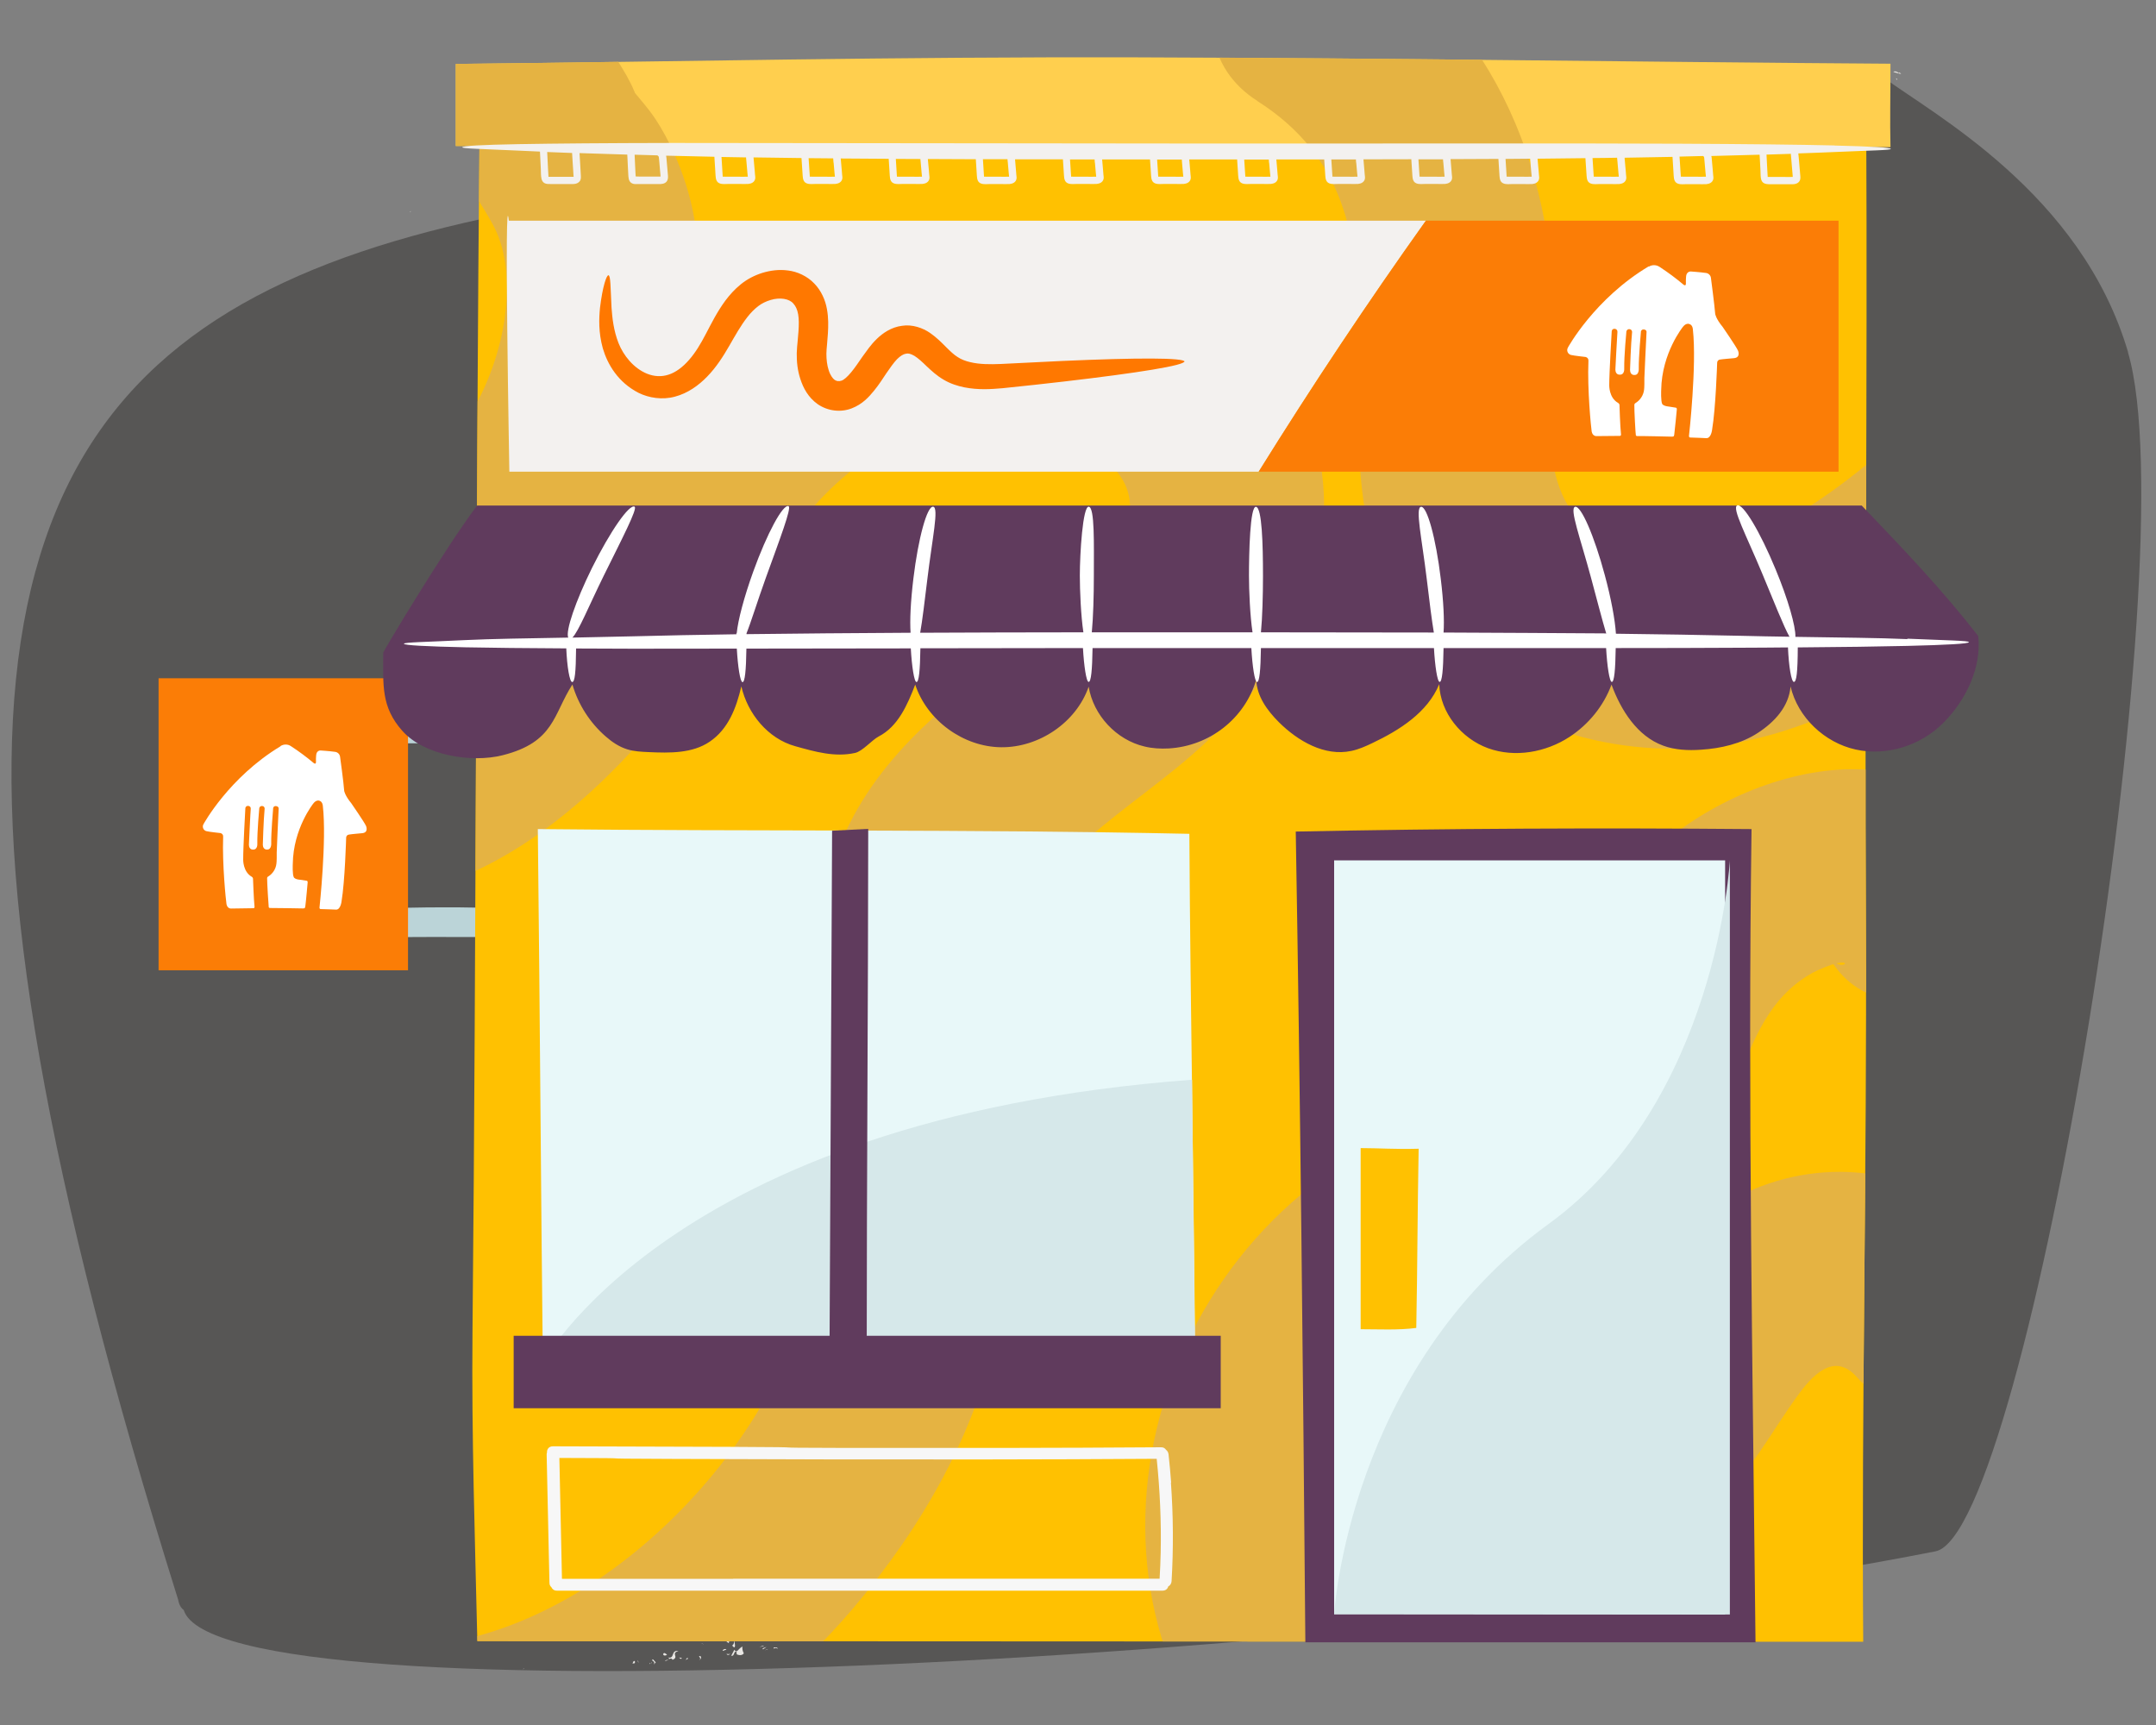 <?xml version="1.0" encoding="UTF-8"?>
<svg xmlns="http://www.w3.org/2000/svg" xmlns:xlink="http://www.w3.org/1999/xlink" viewBox="0 0 200 160">
  <rect x="0" y="0" width="200" height="160" fill="#808080" stroke="none"/>
  <defs>
    <style>
      .cls-1 {
        fill: none;
      }

      .cls-2 {
        clip-path: url(#clippath);
      }

      .cls-3 {
        fill: #f3f1ef;
      }

      .cls-4 {
        fill: #f7f7f7;
      }

      .cls-5 {
        fill: #fb7d06;
      }

      .cls-6 {
        fill: #e9e7e4;
      }

      .cls-7 {
        fill: #e8f8f9;
      }

      .cls-8 {
        fill: #fff;
      }

      .cls-9 {
        fill: #ffcf4e;
      }

      .cls-10 {
        fill: #ffc101;
      }

      .cls-11 {
        fill: #e5b342;
      }

      .cls-12 {
        fill: #ff7800;
      }

      .cls-13 {
        fill: #bbd4d8;
      }

      .cls-14 {
        fill: #d6e8ea;
      }

      .cls-15 {
        fill: #575655;
      }

      .cls-16 {
        fill: #603b5d;
      }
    </style>
    <clipPath id="clippath">
      <path class="cls-1" d="m175.37,5.91c-23.6-.16-46.21-.53-69.81-.59-22.98-.06-42.24.38-63.28.61v7.61c.73,0,1.47,0,2.2,0-.34,36.42-.28,73.68-.64,110.06-.09,9.58.23,19.11.45,28.62l128.55.06c-.17-21.99.36-44.32.25-66.53-.12-24.03.13-48.07.04-72.1.74,0,1.48,0,2.23,0-.05-2.62,0-4.59,0-7.74Z"/>
    </clipPath>
  </defs>
  <g id="BG_Dark">
    <g>
      <path class="cls-15" d="m55.56,18c-.16.06-.37.01-.51.05.17.12.48.27.51-.05Z"/>
      <path class="cls-15" d="m197.41,32.67c-4.35-14.79-18.2-22.13-22.78-25.55C38.94,25.98-32.47-7.93,16.53,148.39c0,0,.08.65.51.94,3.25,10.51,109.18,5.07,162.51-5.44,8.51-1.68,23.48-92.06,17.85-111.21Z"/>
      <path class="cls-15" d="m55.98,18.19c-.11-.07-.2-.13-.21-.2-.24.12.06.28.21.2Z"/>
      <path class="cls-15" d="m55.84,17.86s-.05.03-.07.04c.02.03.03-.02.07-.04Z"/>
    </g>
  </g>
  <g id="Illustrations">
    <g>
      <path class="cls-6" d="m139.54,145.83s-.02.06-.02.1c0,0,0,0,.01,0l.05-.1h-.05Z"/>
      <path class="cls-6" d="m167.52,143.97c-.13.06-.23-.06-.36-.08-.25.36.6-.07.22.27.13-.02.22-.07.31-.13l-.22-.27c-.24.15.18.08.06.22Z"/>
      <path class="cls-6" d="m141.3,146.27l-.06-.02c.05.13.02.18.25.23.17-.23-.16-.51.14-.78-.06.03-.16.03-.25.01.16.17.04.38-.08.56Z"/>
      <path class="cls-6" d="m141.38,145.71s0,0-.01-.01c-.02-.03-.04-.05-.06-.07-.05,0-.1,0-.14-.02.04.05.12.09.2.1Z"/>
      <path class="cls-6" d="m162.99,144.45c-.06,0-.11,0-.16,0,.08.05.13.04.16,0Z"/>
      <path class="cls-6" d="m118.09,149.09c-.06.04-.13.07-.17.11.1-.02.15-.06.17-.11Z"/>
      <path class="cls-6" d="m138.05,146.33c-.05-.02-.11-.03-.17-.03-.03,0-.06.02-.1.02h.27Z"/>
      <path class="cls-6" d="m167.7,144.05s0-.02,0-.03c0,0,0,0-.02.01l.02.02Z"/>
      <path class="cls-6" d="m140.1,145.7l-.81.07.25.06c.09-.18.48.09.57-.13Z"/>
      <path class="cls-6" d="m102.11,149.89c-.06.12.42.27.14.15.06-.15-.3-.3-.14-.15Z"/>
      <path class="cls-6" d="m130.38,148.13c-.25.03-.1.14-.28.22.23.05.36-.02.28-.22Z"/>
      <polygon class="cls-6" points="130.66 148.06 130.71 148.16 130.87 148.31 130.66 148.06"/>
      <path class="cls-6" d="m132.25,148.21s-.04.07-.08.1c.09-.04.16-.07.08-.1Z"/>
      <path class="cls-6" d="m132.01,148.27v.11s.06-.04.11-.06c-.04.01-.09,0-.11-.06Z"/>
      <path class="cls-6" d="m132.49,148.41l.23-.21-.33-.28c-.29.19.37.12.1.49Z"/>
      <path class="cls-6" d="m134.6,147.89c.78-.28-.25-.6.65-.84-.89-.1-.37.76-1.16.64.4.19-.23.21-.35.31.29.07.65-.46.85-.11Z"/>
      <path class="cls-6" d="m133.54,147.39c-.03.19.33.17.43.03-.11,0-.31-.25-.43-.03Z"/>
      <polygon class="cls-6" points="135.61 147.67 135.3 147.67 135.56 147.79 135.61 147.67"/>
      <path class="cls-6" d="m136.23,147.65l-.22.24c.07-.09.43-.11.22-.24Z"/>
      <path class="cls-6" d="m137.48,147.47h.11c-.02.09.25.24-.03.31.23.05.38-.47-.08-.31Z"/>
      <path class="cls-6" d="m140.18,146.87l.41-.15-.12-.04c-.16,0-.33.09-.29.19Z"/>
      <path class="cls-6" d="m140.27,145.47c-.18-.29-.39.07-.69,0,.33.02.29.07.69,0Z"/>
      <path class="cls-6" d="m141,147.06c-.1.14-.29.08-.39.07.07.17.36.09.39-.07Z"/>
      <path class="cls-6" d="m141.76,147.12c.31.1.62.05.77-.13-.09-.12-.24-.46-.13-.63-.46.16-.64.75-.92.34l-.34.57c.39.04.25-.4.52-.4.15.11-.01.17.1.24Z"/>
      <path class="cls-6" d="m141.11,145.84c-.11-.38-.38.1-.52.14l.27.15c-.07-.17.12-.22.25-.29Z"/>
      <polygon class="cls-6" points="144.61 146.2 144.26 146.36 144.79 146.2 144.61 146.2"/>
      <polygon class="cls-6" points="144.65 146.55 145.04 146.3 144.62 146.44 144.65 146.55"/>
      <polygon class="cls-6" points="145.2 146.51 145.13 146.5 144.83 146.63 145.2 146.51"/>
      <path class="cls-6" d="m146.21,146.3c-.13.06-.43-.09-.37.12.11-.09.4-.09.49.03l-.12-.15Z"/>
      <path class="cls-6" d="m66.52,152.07s-.02.06-.02.1c0,0,0,0,0,0l.05-.1h-.04Z"/>
      <path class="cls-6" d="m89.88,151.67c-.11.05-.19-.07-.3-.1-.21.34.5-.03.17.28.11-.01.19-.06.26-.11l-.18-.29c-.2.13.15.09.04.22Z"/>
      <path class="cls-6" d="m67.98,152.58l-.05-.02c.04.13.02.18.21.24.14-.22-.13-.52.13-.77-.05.03-.13.02-.21,0,.13.18.03.38-.07.56Z"/>
      <path class="cls-6" d="m68.06,152.02s0,0,0-.02c-.01-.03-.03-.05-.05-.07-.04,0-.08,0-.11-.02.03.05.1.09.17.11Z"/>
      <path class="cls-6" d="m86.09,151.85s-.09-.01-.13-.02c.07.05.1.05.13.02Z"/>
      <path class="cls-6" d="m48.64,154.72c-.05.03-.1.07-.15.11.08-.02.12-.06.15-.11Z"/>
      <path class="cls-6" d="m65.28,152.5s-.09-.03-.14-.04c-.03,0-.05.02-.08.02h.22Z"/>
      <path class="cls-6" d="m90.02,151.76s0-.02,0-.03c0,0,0,0-.01,0v.02Z"/>
      <path class="cls-6" d="m66.99,151.96l-.68.04.2.07c.08-.18.4.11.47-.1Z"/>
      <path class="cls-6" d="m58.65,154.27c.19.06.3,0,.23-.21-.21.02-.08.13-.23.21Z"/>
      <polygon class="cls-6" points="59.12 153.99 59.15 154.09 59.29 154.24 59.12 153.99"/>
      <path class="cls-6" d="m60.44,154.19s-.04.07-.07.1c.07-.03.13-.07.07-.1Z"/>
      <path class="cls-6" d="m60.33,154.3s-.07,0-.09-.06v.11s.05-.04.09-.05Z"/>
      <path class="cls-6" d="m60.64,154.39l.19-.2-.27-.29c-.24.18.31.14.08.49Z"/>
      <path class="cls-6" d="m62.39,153.95c.65-.25-.21-.61.55-.81-.74-.13-.31.75-.97.6.33.2-.19.2-.29.3.24.08.54-.44.71-.08Z"/>
      <path class="cls-6" d="m61.52,153.41c-.02.19.28.18.36.05-.09-.01-.26-.26-.36-.05Z"/>
      <polygon class="cls-6" points="63.24 153.76 62.98 153.75 63.19 153.88 63.24 153.76"/>
      <path class="cls-6" d="m63.76,153.76l-.18.23c.06-.09.36-.1.18-.23Z"/>
      <path class="cls-6" d="m64.79,153.63h.09c-.02.09.21.25-.03.31.19.06.32-.46-.07-.31Z"/>
      <path class="cls-6" d="m67.05,153.13l.34-.13-.1-.05c-.13,0-.28.08-.24.18Z"/>
      <path class="cls-6" d="m67.13,151.74c-.14-.29-.33.05-.57-.03.27.04.24.08.57.03Z"/>
      <path class="cls-6" d="m67.73,153.35c-.08.13-.24.06-.33.05.06.17.3.1.33-.05Z"/>
      <path class="cls-6" d="m68.28,153.2c.13.11-.01.17.08.25.26.12.52.08.64-.1-.08-.12-.19-.47-.11-.63-.39.14-.54.72-.77.3l-.29.56c.32.06.21-.39.43-.38Z"/>
      <path class="cls-6" d="m67.83,152.14c-.09-.38-.32.09-.44.12l.23.16c-.06-.17.1-.21.21-.28Z"/>
      <polygon class="cls-6" points="70.75 152.64 70.45 152.78 70.9 152.65 70.75 152.64"/>
      <polygon class="cls-6" points="70.77 152.99 71.1 152.76 70.75 152.88 70.77 152.99"/>
      <polygon class="cls-6" points="71.23 152.97 71.18 152.96 70.92 153.08 71.23 152.97"/>
      <path class="cls-6" d="m72.08,152.81c-.11.05-.35-.11-.31.11.09-.08.33-.08.41.05l-.1-.16Z"/>
      <path class="cls-6" d="m38.02,19.69s.1-.08.13-.12c-.08.03-.12.07-.13.12Z"/>
      <path class="cls-6" d="m57.27,17.04c-.31.05-.67.23-.8.39l.12.1c.23-.22.57-.16.68-.48Z"/>
      <path class="cls-6" d="m51.13,18.29c.04-.12-.37-.26-.13-.15-.04.15.27.29.13.15Z"/>
      <path class="cls-6" d="m104.7,15.95s.04-.05.05-.1c0,0,0,0-.01,0l-.08.09.05.02Z"/>
      <path class="cls-6" d="m160.48,8.5s0,0,.01,0c-.02-.04-.03-.03-.01,0Z"/>
      <path class="cls-6" d="m71.44,14.17c.16-.06.27.05.43.07.3-.36-.71.09-.25-.26-.15.02-.27.08-.37.14l.26.27c.28-.16-.21-.07-.06-.22Z"/>
      <path class="cls-6" d="m102.87,15.02l.06.04c-.02-.14.03-.18-.21-.3-.26.16.02.54-.41.69.08,0,.19.03.29.08-.12-.22.08-.38.27-.5Z"/>
      <path class="cls-6" d="m102.6,15.53s0,.01,0,.02c.01.03.02.06.04.08.05.01.11.03.15.06-.03-.06-.11-.12-.2-.17Z"/>
      <path class="cls-6" d="m76.8,13.57c.07,0,.13,0,.18,0-.1-.05-.15-.04-.18,0Z"/>
      <path class="cls-6" d="m129.93,12.03c.07-.04.15-.08.2-.12-.12.03-.17.08-.2.12Z"/>
      <path class="cls-6" d="m106.48,15.75c.06.03.12.04.18.05.04,0,.07,0,.12-.01l-.3-.04Z"/>
      <path class="cls-6" d="m71.22,14.1s0,.02,0,.03c0,0,.01,0,.02-.01l-.02-.02Z"/>
      <path class="cls-6" d="m104.03,15.93c.31.05.62.1.94.13l-.27-.11c-.15.15-.51-.21-.67-.02Z"/>
      <path class="cls-6" d="m160.56,7.67c-.11.3-.51-.05-.58.23.12-.1.59.06.58-.23Z"/>
      <path class="cls-6" d="m156.67,8.6c.34-.24.82-.21.99-.54-.44.08-.97.28-1.16.46l.17.09Z"/>
      <path class="cls-6" d="m148.81,9.8c.06-.13-.51-.23-.18-.14-.06.15.38.27.18.14Z"/>
      <path class="cls-6" d="m115.74,13.68c-.28-.04-.43.04-.32.24.3-.05.12-.15.32-.24Z"/>
      <polygon class="cls-6" points="115.03 13.92 114.84 13.78 115.08 14.01 115.03 13.92"/>
      <path class="cls-6" d="m113.31,13.87c-.1.04-.18.08-.1.1,0-.03.05-.08.1-.1Z"/>
      <path class="cls-6" d="m113.36,13.85s.1,0,.13.05v-.11s-.08.04-.13.06Z"/>
      <path class="cls-6" d="m112.93,13.79l-.27.22.39.27c.34-.2-.43-.1-.12-.49Z"/>
      <path class="cls-6" d="m111.49,14.25c-.33-.06-.75.48-.97.13-.9.28.27.6-.77.84,1.02.11.44-.76,1.34-.64-.45-.18.27-.21.4-.32Z"/>
      <path class="cls-6" d="m111.72,14.85c.03-.19-.39-.16-.5-.02.12,0,.36.24.5.02Z"/>
      <polygon class="cls-6" points="109.43 14.47 109.37 14.6 109.72 14.59 109.43 14.47"/>
      <path class="cls-6" d="m108.66,14.59l.25-.23c-.08.09-.48.09-.25.23Z"/>
      <path class="cls-6" d="m107.27,14.67l-.12-.02c.03-.08-.25-.26.07-.3-.24-.08-.47.42.05.32Z"/>
      <path class="cls-6" d="m103.9,14.89c.17.04.38,0,.36-.1l-.48.03.12.07Z"/>
      <path class="cls-6" d="m103.78,16.1c.12.33.47.04.78.19-.37-.11-.32-.14-.78-.19Z"/>
      <path class="cls-6" d="m103.44,14.37c.15-.1.33.01.44.05-.03-.18-.35-.19-.44-.05Z"/>
      <path class="cls-6" d="m102.81,14.55l.54-.44c-.4-.17-.39.3-.68.21-.13-.15.07-.16-.03-.27-.3-.2-.65-.26-.88-.14.06.15.1.52-.07.64.56.02.95-.48,1.12,0Z"/>
      <path class="cls-6" d="m103.56,15.52l-.26-.23c.03.18-.2.17-.36.2,0,.4.45.02.62.03Z"/>
      <polygon class="cls-6" points="98.97 13.78 99.17 13.86 99.63 13.85 98.97 13.78"/>
      <polygon class="cls-6" points="99.25 13.63 99.26 13.52 98.73 13.6 99.25 13.63"/>
      <polygon class="cls-6" points="98.69 13.38 99.09 13.37 98.61 13.34 98.69 13.38"/>
      <path class="cls-6" d="m97.36,13.15c.18,0,.47.25.48.02-.16.04-.5-.06-.57-.21l.09.18Z"/>
      <path class="cls-6" d="m57.34,17.6c.04-.11-.04-.19-.13-.26-.35.16.2.23.13.26Z"/>
      <path class="cls-6" d="m171.4,6.31s.02.02.04.03c-.02-.04-.03-.06-.04-.03Z"/>
      <path class="cls-6" d="m175.87,7.25c.03.07.07.13.11.18,0-.04,0-.08,0-.12l-.11-.05Z"/>
      <path class="cls-6" d="m169,7.13s.08.08.15.07c-.06-.03-.11-.05-.15-.07Z"/>
      <path class="cls-6" d="m174.63,6.02c.06.05.11.1.17.12-.05-.05-.11-.09-.17-.12Z"/>
      <path class="cls-6" d="m171.39,6.4c-.02-.09-.11-.04,0,0h0Z"/>
      <path class="cls-6" d="m170.26,6.87s.07,0,.11,0c-.04-.01-.07-.03-.11,0Z"/>
      <path class="cls-6" d="m166.08,7.22l.02.02c0-.05-.01-.04-.02-.02Z"/>
      <path class="cls-6" d="m170.47,6.87s-.07,0-.1,0c.03.01.07.02.1,0Z"/>
      <path class="cls-6" d="m161.15,8.07c-.15.11-.05-.09-.19-.08l-.12.17c.14.11.3.08.3-.1Z"/>
      <path class="cls-6" d="m162.6,7.63c-.06-.13-.11-.13-.18-.1.03-.13-.48-.24-.53-.02l.47.05s-.1.04-.15.03c.14-.02.36.25.39.05Z"/>
      <path class="cls-6" d="m162.89,7.63l-.04.24c.2.15-.11-.31.14-.32-.14-.06-.25-.24-.41-.21.04.14.12.34.31.28Z"/>
      <path class="cls-6" d="m163.71,7.92v-.33c-.21-.02.01.11-.04.2-.06-.04-.14-.06-.18,0,.21-.07.04.26.22.13Z"/>
      <path class="cls-6" d="m164.51,7.31l-.23-.34c-.27.16,0,.21,0,.51l.23-.17Z"/>
      <path class="cls-6" d="m164.65,7.73l.31-.53c-.19.23-.21.2-.34.47l.03.06Z"/>
      <path class="cls-6" d="m168.11,6.76c.12.09.43-.15.57-.26-.17.09-.62.07-.57.26Z"/>
      <path class="cls-6" d="m175.63,6.67c.23.06.43.14.73.19-.09-.05-.12-.21-.22-.07-.09-.13-.38-.23-.51-.12Z"/>
      <path class="cls-13" d="m47.87,66.44c.07-.04.13-.08.2-.12-3.7-.15-7.4-.17-11.11-.08,0,.9,0,1.82,0,2.71,3.75-.03,7.5.01,11.25-.02-.06-.9-.28-1.6-.34-2.5Z"/>
      <path class="cls-13" d="m47.87,84.41c.07-.04.13-.08.2-.12-3.7-.15-7.4-.17-11.11-.08,0,.9,0,1.82,0,2.71,3.75-.03,7.5.01,11.25-.02-.06-.9-.28-1.6-.34-2.5Z"/>
      <rect class="cls-5" x="14.71" y="62.91" width="23.14" height="27.09"/>
      <path id="House" class="cls-8" d="m26.02,69.2c.3-.19.68-.19.97.01.74.48,1.45,1.01,2.13,1.58,0,0,.18.13.19-.09,0,0-.02-.65.06-.84.05-.15.2-.26.36-.25,0,0,.84.05,1.38.13.24.04.42.24.44.48,0,0,.32,2.31.38,3.14,0,0,.06.42.66,1.15,0,0,1.21,1.75,1.36,2.09,0,0,.28.61-.34.68,0,0-1.14.1-1.24.13-.15.01-.27.15-.26.3,0,0,0,0,0,0,0,0-.11,4-.43,5.92,0,0-.09.76-.51.74,0,0-1.16-.05-1.43-.05,0,0-.12,0-.1-.16,0,0,.67-6.23.31-9.39,0,0-.01-.41-.32-.5,0,0-.28-.12-.56.25,0,0-1.87,2.32-1.91,5.61,0,0-.05,1,.1,1.25,0,0,.09.18.57.22l.61.09s.11,0,.1.15c0,0-.16,1.83-.21,2.15,0,.07-.02.15-.05.22,0,0-.02.06-.21.05,0,0-2.69-.05-2.99-.04,0,0-.13.01-.15-.07s-.16-2.37-.15-2.69c0-.07.03-.13.1-.16.42-.26.7-.69.76-1.18,0,0,.04-.19.03-1.05,0,0,.14-3.51.18-4.07,0,0,.02-.19-.23-.23-.12-.03-.25.04-.28.17,0,0,0,.01,0,.02,0,0-.2,2.31-.18,3.23,0,0,.05.6-.36.61,0,0-.4.06-.42-.44,0,0,.06-2.25.17-3.36,0-.13-.09-.23-.22-.24-.13-.02-.26.07-.28.2,0,0,0,.01,0,.02,0,0-.2,2.15-.18,3.29,0,0,.04.55-.4.53,0,0-.37.04-.38-.45,0,0,.14-3.08.17-3.32.02-.14-.07-.26-.21-.28,0,0-.02,0-.02,0-.13-.02-.25.07-.27.2,0,0,0,.02,0,.02,0,0-.21,3.68-.2,4.77,0,0-.03,1.11.79,1.58,0,0,.12.07.12.18,0,0,.07,1.96.14,2.59,0,0,.03.15-.11.15l-2.07.03s-.34.02-.42-.41c-.06-.4-.4-3.66-.31-6.25.02-.16-.09-.31-.25-.34,0,0-1.06-.11-1.31-.18-.23-.06-.37-.3-.31-.54.01-.04.03-.08.05-.11,0,0,2.35-4.33,7.14-7.22Z"/>
      <path class="cls-10" d="m44.29,152.22l128.55.06c-.17-21.99.36-44.32.25-66.53-.12-24.82.15-49.63.03-74.45-.37,0-.86,0-1.24,0H44.49c-.36,37.13-.3,75.17-.66,112.3-.09,9.58.23,19.11.45,28.62Z"/>
      <path class="cls-9" d="m175.37,5.91c0,3.15-.06,5.12,0,7.74-44.47-.09-88.61-.03-133.09-.11v-7.61c21.04-.22,40.3-.67,63.28-.61,23.61.07,46.21.43,69.81.59Z"/>
      <g class="cls-2">
        <path class="cls-11" d="m131.09,155.45c-13.29-11.6-5.9-29.6,8.92-35.2,9.27-3.5,16-8.03,20.08-17.34,1.52-3.48,2.7-7.8,5.37-10.6.87-.91,1.97-1.77,3.13-2.3,4.31-1.99,2.17,1.05.74-1.85,5.13,10.38,20.66,1.28,15.54-9.08-6.58-13.31-25.51-7.19-33.09,1.57-4.08,4.71-5.64,10.34-8.42,15.77-2.76,5.4-7.99,6.25-13.2,8.52-24.64,10.7-33.04,44.72-11.8,63.26,8.69,7.59,21.47-5.09,12.73-12.73h0Z"/>
        <path class="cls-11" d="m150.91,152.42c-6.08-5.81,4.14-9.95,7.79-12.74s5.5-6.79,8.26-10.51c1.5-2.02,3.38-3.58,5.27-1.46,7.72,8.67,20.41-4.1,12.73-12.73-5.39-6.05-14.04-7.79-21.53-4.97-3.96,1.49-7.28,4.02-9.94,7.28-2.29,2.81-3.58,6.71-6.61,8.73-6.76,4.5-12.41,8.23-14.87,16.53-2.39,8.07.14,16.82,6.17,22.58,8.38,8,21.12-4.71,12.73-12.73h0Z"/>
        <path class="cls-11" d="m22.8,81.48c18.71,7.6,34.51-8.13,43.97-22.26,4.46-6.65,8.89-14.7,16.47-18.24,5.82-2.71,13.66-2.51,18.94,1.42,6.89,5.14-1.35,12.51-5.68,16.03-6.61,5.37-13.77,10.13-17.7,17.99-8.12,16.24,1.37,34.6-6.46,50.77-7.19,14.83-25.19,29.51-42.56,24.66-11.17-3.12-15.94,14.24-4.79,17.36,20.02,5.59,41.24-4.83,54.16-20.05,6.35-7.48,11.43-16.29,13.42-25.98,2.14-10.41-.05-20.53.43-30.98.49-10.4,8.91-15.07,16.22-21.04,7.94-6.48,14.5-15.66,13.51-26.4-2.11-22.91-32.37-28.07-49.28-18.98-10.23,5.5-16.39,15.72-22.7,25.03-5.16,7.63-12.87,17.49-23.18,13.3-4.51-1.83-9.89,1.99-11.07,6.29-1.41,5.15,1.76,9.23,6.29,11.07h0Z"/>
        <path class="cls-11" d="m116.65,9.38c16.17,10.28,4.9,30.06,12.14,45.04,4.67,9.65,15.35,14.83,25.76,15.02,12.08.22,22.56-6.44,31.56-13.8,3.77-3.08,3.19-9.53,0-12.73-3.72-3.72-8.95-3.09-12.73,0-5.88,4.81-13.96,10.15-21.93,8.1-9.33-2.39-7.67-11.51-7.38-19.24.57-15.2-5.21-29.59-18.34-37.94-9.8-6.23-18.84,9.34-9.08,15.54h0Z"/>
        <path class="cls-11" d="m26.44,62.07c20.58,6.43,35.89-13.59,38.12-31.9.53-4.34.41-8.86-.93-13.06-.66-2.07-1.59-4.16-2.77-5.98-.82-1.26-1.87-2.32-2.76-3.52.19.26,1.25,2.1.76.9-.85-2.07-2.45-4.05-3.53-6.02-.69-1.26-1.34-2.55-2-3.82-1.05-2.04,0,.74-.27-.9V2.55l.03-.21c.73-4.8-1.21-9.68-6.29-11.07-4.26-1.17-10.34,1.45-11.07,6.29-1.37,9,5.98,15.98,9.98,23.25,4.58,8.31-3.42,27.37-14.49,23.91-11.08-3.46-15.82,13.91-4.79,17.36h0Z"/>
      </g>
      <path class="cls-3" d="m47.2,20.47c-.45-4.25.05,23.28.05,23.28h69.51c4.93-7.92,10.1-15.69,15.51-23.28H47.2Z"/>
      <path class="cls-5" d="m170.55,20.47h-38.28c-5.41,7.59-10.59,15.36-15.51,23.28h53.79v-23.28Z"/>
      <path class="cls-16" d="m44.29,46.89h128.41c3.77,3.94,7.47,7.8,10.81,12.11.32,2.94-1.16,5.97-3.25,8.06-2.08,2.09-5.24,3.1-8.13,2.46-2.88-.64-5.36-2.98-6.03-5.85-.16,1.86-1.46,3.28-3.02,4.3s-3.44,1.45-5.3,1.57c-1.18.08-2.39.03-3.5-.38-2.4-.88-3.91-3.27-4.79-5.66-.73,1.98-2.12,3.68-3.88,4.84-2.21,1.45-5.09,1.96-7.57,1.06s-4.44-3.3-4.53-5.94c-1.09,2.63-3.67,4.26-6.24,5.48-.61.29-1.24.57-1.91.71-2.46.53-4.94-.89-6.73-2.67-1.08-1.08-2.06-2.42-2.09-3.95-1.07,3.63-4.34,6.17-8.12,6.39-.75.04-1.52,0-2.25-.18-2.61-.61-4.75-2.9-5.18-5.55-1.15,3.32-4.6,5.65-8.11,5.62s-6.88-2.48-7.98-5.81c-.73,1.89-1.59,3.88-3.39,4.81-.63.33-1.5,1.38-2.2,1.53-1.88.41-3.69-.11-5.55-.63-2.52-.7-4.41-3.01-4.99-5.55-.47,2.02-1.22,3.97-2.93,5.13-1.61,1.1-3.72,1.06-5.67.97-.67-.03-1.35-.06-1.99-.26-.74-.23-1.4-.67-1.98-1.18-1.47-1.27-2.56-2.97-3.1-4.83-1.79,2.76-1.64,5.34-6.47,6.56-2.92.74-7.28,0-9.29-2.24-2.01-2.25-1.79-4.26-1.79-7.28,0-.11,5.82-9.85,8.73-13.66Z"/>
      <path class="cls-7" d="m110.89,129.5c-.1-17.31-.46-34.85-.56-52.16-20.6-.44-40.3-.22-60.44-.44.2,17.39.29,34.33.49,51.71,20.13.96,40.36,1.08,60.51.89Z"/>
      <path class="cls-16" d="m121.09,152.33c-.22-25.74-.47-50.59-.89-75.2,14.18-.29,28.1-.35,42.28-.23-.35,25.07.11,50.36.37,75.43-.22,0-41.77,0-41.77,0Z"/>
      <polygon class="cls-7" points="123.76 149.72 123.76 79.8 160.03 79.8 160.03 149.75 123.76 149.72"/>
      <path class="cls-10" d="m131.59,106.55c-2.24.06-3.64-.06-5.37-.06v16.8c1.65,0,3.52.1,5.16-.12.11-5.6.11-11.02.22-16.62Z"/>
      <path id="House-2" data-name="House" class="cls-8" d="m152.94,24.74c.31-.2.71-.19,1.02.02.78.51,1.52,1.06,2.23,1.66,0,0,.19.14.2-.09,0,0-.02-.68.06-.88.06-.16.21-.27.38-.27,0,0,.88.06,1.44.14.25.04.44.25.45.51,0,0,.32,2.42.39,3.29,0,0,.06.44.69,1.2,0,0,1.26,1.83,1.42,2.19,0,0,.29.64-.36.71,0,0-1.19.1-1.3.13-.16.01-.28.15-.27.32,0,0,0,0,0,0,0,0-.13,4.19-.47,6.2,0,0-.09.8-.54.77,0,0-1.22-.06-1.5-.06,0,0-.12,0-.1-.17,0,0,.73-6.52.36-9.84,0,0,0-.43-.34-.52,0,0-.29-.12-.58.26,0,0-1.97,2.42-2.02,5.86,0,0-.05,1.04.1,1.31,0,0,.1.18.6.23l.64.1s.12,0,.11.16c0,0-.18,1.91-.23,2.25,0,.08-.02.15-.05.23,0,0-.02.06-.22.05,0,0-2.82-.07-3.14-.05,0,0-.13.01-.16-.07s-.16-2.48-.14-2.82c0-.07.04-.14.1-.17.44-.27.74-.72.8-1.23,0,0,.04-.2.03-1.1,0,0,.16-3.67.2-4.26,0,0,.03-.2-.23-.24-.13-.03-.26.05-.29.18,0,0,0,.01,0,.02,0,0-.22,2.42-.2,3.39,0,0,.05.63-.38.63,0,0-.42.06-.43-.47,0,0,.07-2.36.19-3.52,0-.13-.1-.25-.23-.26-.14-.02-.27.07-.3.21,0,0,0,.01,0,.02,0,0-.22,2.25-.2,3.44,0,0,.04.58-.42.55,0,0-.39.04-.4-.47,0,0,.16-3.23.19-3.48.02-.14-.08-.28-.22-.3,0,0-.02,0-.03,0-.14-.02-.26.07-.28.21,0,0,0,.02,0,.02,0,0-.23,3.86-.23,4.99,0,0-.04,1.17.82,1.65,0,0,.13.08.13.19,0,0,.06,2.05.14,2.71,0,0,.03.16-.11.16l-2.17.02s-.36.02-.44-.43c-.06-.42-.41-3.84-.3-6.55.02-.17-.09-.32-.26-.36,0,0-1.11-.12-1.37-.19-.24-.07-.39-.32-.32-.57.01-.04.03-.08.05-.12,0,0,2.47-4.53,7.5-7.53Z"/>
      <path class="cls-14" d="m110.57,100.15c-48.69,3.65-60.5,26.69-60.5,26.69l60.82,2.65-.31-29.35Z"/>
      <path class="cls-14" d="m123.76,149.72s1.33-22.72,19.89-36.19c15.66-11.36,16.82-33.73,16.82-33.73v69.95l-36.72-.03Z"/>
      <path class="cls-16" d="m47.65,123.9h65.59v6.72H47.65s0-7.39,0-6.72Z"/>
      <path class="cls-16" d="m80.4,125.91c0-16.34.13-32.68.14-49.03l-3.35.17c-.08,16.12-.16,32.24-.24,48.36,1.06.14,2.4.36,3.46.5Z"/>
      <path class="cls-4" d="m108.64,137.52c-.06-.88-.15-1.75-.24-2.62-.02-.17-.1-.33-.24-.43-.09-.14-.24-.24-.47-.23-9.74.07-19.48.07-29.23.06-9.63-.02-1.05-.06-10.68-.1-5.5-.02-10.99-.04-16.49-.05-.39,0-.57.29-.55.58-.02.05-.03.11-.03.17l.2,9.26.06,2.67c0,.17.08.3.18.39.08.18.24.32.51.32h56.18c.3,0,.48-.18.53-.39.18-.09.29-.27.31-.48.18-3.04.16-6.1-.06-9.14Zm-40.63,8.92h-15.88l-.19-8.88-.05-2.33c9.55.02.89.06,10.44.09,9.63.04,19.26.06,28.89.05,5.36,0,10.72-.03,16.08-.06.3,2.89.43,5.8.37,8.71-.02.8-.05,1.61-.1,2.41h-39.55Z"/>
      <path class="cls-12" d="m109.9,33.55c-.03-.38-4.37-.38-11.36-.07-1.74.09-3.65.18-5.7.28-.99.04-1.98.04-2.84-.17-.43-.1-.83-.25-1.16-.47-.33-.2-.68-.53-1.08-.93-.4-.4-.85-.87-1.5-1.32-.64-.44-1.63-.81-2.59-.65-.98.12-1.79.68-2.34,1.22-.57.55-.94,1.12-1.33,1.65-.37.54-.71,1.04-1.05,1.45-.34.41-.68.71-.9.77-.06,0-.1.03-.16.04-.06-.01-.11-.01-.17,0-.11-.02-.2-.05-.29-.11-.18-.12-.42-.45-.56-.91-.15-.45-.21-.99-.21-1.51,0-.24.03-.56.06-.88.03-.34.06-.67.08-1.01.04-.7.06-1.45-.09-2.26-.14-.81-.52-1.71-1.18-2.38-.66-.69-1.58-1.1-2.42-1.2-.86-.12-1.66,0-2.39.22-.73.23-1.41.58-2,1.06-.59.48-1.03.98-1.43,1.51-.78,1.06-1.3,2.12-1.8,3.07-.5.96-.98,1.76-1.57,2.43-.58.67-1.24,1.16-1.9,1.37-.67.22-1.34.17-1.98-.08-1.29-.52-2.22-1.73-2.66-2.84-.46-1.17-.58-2.32-.65-3.26-.1-1.9-.08-3.02-.29-3.04-.17-.01-.54,1.01-.78,3.01-.1,1-.15,2.29.26,3.77.44,1.49,1.41,3.15,3.32,4.13.95.47,2.2.67,3.37.35,1.18-.31,2.19-1.03,3-1.87.81-.83,1.47-1.85,2.02-2.81.56-.97,1.08-1.91,1.7-2.7.3-.39.66-.75,1-1.01.33-.26.75-.46,1.17-.58.86-.26,1.72-.11,2.09.33.22.24.37.55.45,1,.08.44.07.99.03,1.59l-.08.94c-.03.33-.07.66-.08,1.08-.01.8.07,1.6.34,2.41.26.8.71,1.69,1.62,2.33.93.63,2.11.77,3.13.38,1.01-.39,1.6-1.06,2.07-1.63.47-.58.83-1.14,1.16-1.64.34-.49.67-.97.98-1.29.32-.32.59-.47.81-.51.24-.06.46,0,.81.2.34.21.73.57,1.15.98.43.4.92.86,1.56,1.23.62.37,1.29.58,1.93.71,1.29.25,2.45.17,3.51.08,2.07-.21,3.96-.42,5.7-.62,6.95-.81,11.23-1.5,11.2-1.88Z"/>
      <path class="cls-8" d="m176.93,59.28c-2.65-.12-6.16-.14-10.38-.21.03-.98-.68-3.48-1.84-6.27-1.44-3.49-3.03-6.14-3.56-5.92-.52.22.86,2.81,2.31,6.29,1.09,2.62,2.01,4.95,2.54,5.89-1.46-.02-3-.05-4.62-.09-3.49-.08-7.34-.14-11.48-.19-.08-1.27-.44-3.25-1.03-5.43-.98-3.65-2.21-6.48-2.76-6.34-.54.15.49,2.9,1.47,6.54.56,2.08,1.05,3.98,1.42,5.21-.01,0-.03,0-.04,0-.03,0-.04-.01-.04-.01h0c-4.67-.03-9.7-.06-15.01-.08.08-1.12,0-2.87-.26-5-.45-3.75-1.27-6.73-1.83-6.66-.56.07.08,2.94.53,6.68.25,2.11.47,3.85.66,4.98-5.12-.01-10.49-.02-16.04-.02.13-1.33.19-3.41.19-5.22,0-2.95-.09-6.35-.65-6.42-.56-.07-.65,4.34-.65,6.4,0,1.34.1,3.73.33,5.24-2.03,0-4.08,0-6.15,0-2.96,0-5.89,0-8.76,0,.13-1.33.19-3.42.19-5.23,0-2.95.09-6.35-.47-6.42-.56-.07-.83,4.34-.83,6.4,0,1.35.1,3.74.33,5.25-5.24,0-10.31.02-15.14.04.2-1.12.41-2.88.67-5.01.45-3.75,1.09-6.62.53-6.68-.56-.07-1.38,2.92-1.83,6.66-.26,2.15-.34,3.91-.26,5.03-5.4.03-10.49.07-15.18.13,0-.03-.04-.06-.04-.06,0,.02,0,.04,0,.06-.01,0-.02,0-.03,0,.45-1.11,1.03-3.03,1.82-5.22,1.28-3.55,2.42-6.52,2.11-6.65-.52-.22-2,2.53-3.28,6.08-.85,2.36-1.41,4.49-1.53,5.71-.02,0-.03-.01-.03-.01,0,.03,0,.06,0,.1-3.43.05-6.64.11-9.59.19-1.99.05-3.87.09-5.62.12.57-.57,1.53-2.95,2.92-5.77,1.67-3.38,3.14-6.2,2.85-6.37-.49-.28-2.27,2.29-3.95,5.67-1.54,3.12-2.47,5.86-2.21,6.47-3.85.07-7.07.11-9.54.23-3.67.18-5.7.2-5.7.34s2.04.25,5.71.33c2.43.05,5.59.08,9.35.1.07,1.69.31,3.12.55,3.12s.34-.86.36-3.11c1.66,0,3.43.01,5.3.02,2.96,0,6.18,0,9.61-.01.09,1.62.31,3.11.53,3.11s.33-1.07.36-3.11c4.71,0,9.83-.01,15.25-.02.09,1.63.31,3.12.53,3.12s.33-1.08.36-3.13c4.81,0,9.86-.01,15.08-.02.09,1.64.31,3.14.53,3.14s.33-1.09.36-3.14c2.86,0,5.76,0,8.71,0,2.03,0,4.03,0,6.02,0,.09,1.64.31,3.15.53,3.15s.33-1.09.36-3.15c5.56,0,10.93,0,16.05,0,.09,1.64.31,3.14.53,3.14s.33-1.09.36-3.14c5.34,0,10.39,0,15.08,0,.09,1.64.31,3.14.53,3.14s.33-1.08.36-3.14c4.15,0,8-.01,11.5-.03,1.57,0,3.06-.02,4.48-.03.07,1.72.31,3.2.55,3.2s.35-.88.36-3.2c4.12-.03,7.56-.08,10.16-.14,3.67-.09,5.71-.2,5.71-.35,0-.14-2.03-.16-5.7-.32Z"/>
      <g>
        <path class="cls-3" d="m158.04,14.53s0,0,0,0h0Z"/>
        <path class="cls-3" d="m170.15,13.49c-3.35-.08-8.2-.13-14.2-.16-11.99-.06-28.55,0-46.83-.02-18.29-.02-34.84-.04-46.83-.05-5.99.01-10.84.05-14.2.11-3.35.06-5.21.16-5.21.29,0,.13,1.85.15,5.2.31.62.03,1.29.06,2.01.09.03.55.05,1.1.08,1.64.01.29,0,.59.06.87.03.17.12.32.27.41.17.1.39.09.58.09.4,0,.8,0,1.21,0h.59c.18,0,.36.01.53-.03.16-.04.3-.13.39-.26.1-.16.09-.33.08-.51-.02-.24-.03-.47-.04-.71-.02-.45-.05-.91-.08-1.36,1.37.05,2.84.09,4.43.14.02.41.04.83.06,1.24.01.25.02.5.04.75.02.33.11.63.46.72.15.04.32.02.48.02.19,0,.37,0,.56,0,.35,0,.7,0,1.05,0,.28,0,.61.04.86-.11.34-.21.27-.6.24-.93-.03-.39-.07-.78-.1-1.16-.01-.14-.02-.29-.05-.43.17,0,.33,0,.5.01,1.27.03,2.6.06,3.98.09.04.59.08,1.18.11,1.76.02.3.07.59.38.71.26.1.6.05.87.05.31,0,.62,0,.93,0,.28,0,.58.02.86,0,.27-.03.53-.14.62-.42.04-.14.02-.29,0-.43-.01-.16-.03-.33-.04-.49-.03-.34-.06-.67-.09-1.01,0-.04,0-.07-.01-.11,1.44.02,2.93.04,4.45.06.04.55.07,1.1.11,1.64.02.3.07.59.38.71.26.1.6.05.87.05.31,0,.62,0,.93,0,.28,0,.58.02.86,0,.27-.03.53-.14.62-.42.04-.14.02-.29,0-.43-.01-.16-.03-.33-.04-.49-.03-.34-.06-.67-.09-1.01,0,0,0,0,0-.01,1.45.01,2.93.02,4.45.03.03.52.07,1.05.1,1.57.02.3.07.59.38.71.26.1.6.05.87.05.31,0,.62,0,.93,0,.28,0,.58.02.86,0,.27-.03.53-.14.62-.42.04-.14.02-.29,0-.43-.01-.16-.03-.33-.04-.49-.03-.32-.06-.65-.09-.97,1.46,0,2.94.01,4.45.02.03.51.07,1.03.1,1.54.02.3.07.59.38.71.26.1.6.05.87.05.31,0,.62,0,.93,0,.28,0,.58.02.86,0,.27-.03.53-.14.62-.42.04-.14.02-.29,0-.43-.01-.16-.03-.33-.04-.49-.03-.32-.06-.63-.08-.95,1.46,0,2.95,0,4.44,0,.03.51.07,1.01.1,1.52.02.3.07.59.38.71.26.1.6.05.87.05.31,0,.62,0,.93,0,.28,0,.58.02.86,0,.27-.03.53-.14.62-.42.04-.14.02-.29,0-.43-.01-.16-.03-.33-.04-.49-.03-.31-.05-.62-.08-.93,1.47,0,2.95,0,4.44,0,.03.5.06,1.01.1,1.51.02.3.07.59.38.71.26.1.6.05.87.05.31,0,.62,0,.93,0,.28,0,.58.02.86,0,.27-.03.53-.14.62-.42.04-.14.02-.29,0-.43-.01-.16-.03-.33-.04-.49-.03-.31-.05-.62-.08-.93,1.49,0,2.98,0,4.44,0,.03.5.06,1.01.1,1.51.02.3.07.59.38.71.26.1.6.05.87.05.31,0,.62,0,.93,0,.28,0,.58.02.86,0,.27-.03.53-.14.62-.42.04-.14.02-.29,0-.43-.01-.16-.03-.33-.04-.49-.03-.31-.05-.62-.08-.93,1.5,0,2.98,0,4.44,0,.03.5.06,1.01.1,1.51.02.3.07.59.38.71.26.1.6.05.87.05.31,0,.62,0,.93,0,.28,0,.58.02.86,0,.27-.03.53-.14.62-.42.04-.14.02-.29,0-.43-.01-.16-.03-.33-.04-.49-.03-.31-.05-.62-.08-.94,1.5,0,2.98,0,4.44-.01.03.51.07,1.02.1,1.53.02.3.07.59.38.71.26.1.6.05.87.05.31,0,.62,0,.93,0,.28,0,.58.02.86,0,.27-.03.53-.14.62-.42.04-.14.02-.29,0-.43-.01-.16-.03-.33-.04-.49-.03-.32-.06-.64-.08-.96,1.51,0,2.99-.01,4.44-.02.03.52.07,1.04.1,1.57.02.3.07.59.38.71.26.1.6.05.87.05.31,0,.62,0,.93,0,.28,0,.58.02.86,0,.27-.03.53-.14.62-.42.04-.14.02-.29,0-.43-.01-.16-.03-.33-.04-.49-.03-.34-.06-.67-.09-1.01,1.52-.01,3-.03,4.44-.05.04.55.07,1.09.11,1.64.02.3.07.59.38.71.26.1.6.05.87.05.31,0,.62,0,.93,0,.28,0,.58.02.86,0,.27-.03.53-.14.62-.42.04-.14.02-.29,0-.43-.01-.16-.03-.33-.04-.49-.03-.34-.06-.67-.09-1.01,0-.03,0-.06,0-.09,1.54-.02,3.02-.05,4.44-.08.04.59.08,1.18.11,1.77.02.3.07.59.38.71.26.1.6.05.87.05.31,0,.62,0,.93,0,.28,0,.58.02.86,0,.27-.03.53-.14.62-.42.04-.14.02-.29,0-.43-.01-.16-.03-.33-.04-.49-.03-.34-.06-.67-.09-1.01,0-.09-.02-.18-.04-.26,1.59-.04,3.09-.08,4.48-.12.03.5.05,1,.08,1.49.01.27,0,.58.07.83.13.43.56.42.93.42h1.14c.19,0,.37,0,.56,0,.18,0,.36.01.53-.03.16-.04.3-.12.39-.26.1-.16.09-.35.07-.54-.03-.39-.07-.78-.1-1.16-.03-.29-.04-.58-.08-.87,1.25-.04,2.38-.09,3.38-.13,3.35-.15,5.2-.16,5.2-.29,0-.13-1.86-.23-5.21-.31Zm-116.9,2.91s0,0,0,0c0-.02.06,0,0,0Zm-.12-1.24c0,.08.07.97.08,1.24-.03,0-.08,0-.09,0-.19,0-.37,0-.56,0-.35,0-.7,0-1.05,0-.16,0-.33,0-.49,0-.01,0-.09,0-.14,0-.02-.23-.03-.46-.04-.68-.03-.54-.05-1.08-.08-1.62.72.03,1.49.06,2.31.09.02.33.04.65.06.98Zm8.2,1.23s.03,0,0,0h0Zm-.23-1.86s0-.05,0,0c0,0,.02.07.02.07.02.12.02.27.04.4.02.28.05.55.07.83l.04.43s0,.08,0,.12c-.01,0-.03,0-.04,0-.05,0-.11,0-.16,0-.15,0-.31,0-.46,0-.28,0-.56,0-.83,0-.14,0-.29,0-.43,0-.04,0-.29-.02-.38-.01,0,0,0,0,0,0,0-.1-.01-.2-.02-.3-.01-.21-.02-.42-.03-.62-.02-.37-.03-.73-.05-1.1.69.02,1.4.04,2.12.06.03.04.07.08.12.11Zm8.11.12c.02.14.03.29.04.43.03.31.05.61.08.92,0,.03.03.26.04.39-.02,0-.04,0-.05,0-.3.01-.6,0-.9,0-.31,0-.62,0-.93,0-.08,0-.16,0-.25,0-.05,0-.14-.02-.19,0,0,0,0,0-.01,0,0-.03,0-.05,0-.05-.04-.59-.08-1.19-.11-1.78.74.01,1.5.03,2.28.04,0,.02,0,.04,0,.06Zm8.12.43c.03.31.05.61.08.92,0,.03.03.26.04.39-.02,0-.04,0-.05,0-.3.01-.6,0-.9,0-.31,0-.62,0-.93,0-.08,0-.16,0-.25,0-.05,0-.14-.02-.19,0,0,0,0,0-.01,0,0-.03,0-.05,0-.05-.04-.56-.07-1.11-.11-1.67.75,0,1.51.02,2.28.02.01.13.02.26.03.39Zm8.08,0c.03.31.05.61.08.92,0,.03.03.26.04.39-.02,0-.04,0-.05,0-.3.01-.6,0-.9,0-.31,0-.62,0-.93,0-.08,0-.16,0-.25,0-.05,0-.14-.02-.19,0,0,0,0,0-.01,0,0-.03,0-.05,0-.05-.04-.53-.07-1.07-.1-1.6.75,0,1.52,0,2.28.01.01.11.02.22.03.33Zm8.08,0c.03.31.05.61.08.92,0,.03.03.26.04.39-.02,0-.04,0-.05,0-.3.01-.6,0-.9,0-.31,0-.62,0-.93,0-.08,0-.16,0-.25,0-.05,0-.14-.02-.19,0,0,0,0,0-.01,0,0-.03,0-.05,0-.05-.03-.52-.07-1.04-.1-1.57.76,0,1.52,0,2.28,0,0,.1.02.2.03.3Zm8.08,0c.03.31.05.61.08.92,0,.03.03.26.04.39-.02,0-.04,0-.05,0-.3.01-.6,0-.9,0-.31,0-.62,0-.93,0-.08,0-.16,0-.25,0-.05,0-.14-.02-.19,0,0,0,0,0-.01,0,0-.03,0-.05,0-.05-.03-.52-.07-1.03-.1-1.55.76,0,1.52,0,2.28,0,0,.1.02.2.02.29Zm8.08,0c.03.31.05.61.08.92,0,.03.03.26.04.39-.02,0-.04,0-.05,0-.3.01-.6,0-.9,0-.31,0-.62,0-.93,0-.08,0-.16,0-.25,0-.05,0-.14-.02-.19,0,0,0,0,0-.01,0,0-.03,0-.05,0-.05-.03-.51-.07-1.03-.1-1.54.59,0,1.19,0,1.79,0,.17,0,.33,0,.5,0,0,.1.02.19.02.29Zm8.08,0c.03.31.05.61.08.92,0,.03.03.26.04.39-.02,0-.04,0-.05,0-.3.01-.6,0-.9,0-.31,0-.62,0-.93,0-.08,0-.16,0-.25,0-.05,0-.14-.02-.19,0,0,0,0,0-.01,0,0-.03,0-.05,0-.05-.03-.51-.07-1.03-.1-1.54.76,0,1.53,0,2.28,0,0,.1.02.19.02.29Zm8.08,0c.03.31.05.61.08.92,0,.03.03.26.04.39-.02,0-.04,0-.05,0-.3.01-.6,0-.9,0-.31,0-.62,0-.93,0-.08,0-.16,0-.25,0-.05,0-.14-.02-.19,0,0,0,0,0-.01,0,0-.03,0-.05,0-.05-.03-.52-.07-1.03-.1-1.55.77,0,1.53,0,2.28,0,0,.1.02.2.02.29Zm8.08,0c.03.31.05.61.08.92,0,.03.03.26.04.39-.02,0-.04,0-.05,0-.3.01-.6,0-.9,0-.31,0-.62,0-.93,0-.08,0-.16,0-.25,0-.05,0-.14-.02-.19,0,0,0,0,0-.01,0,0-.03,0-.05,0-.05-.03-.52-.07-1.04-.1-1.56.77,0,1.53,0,2.28,0,0,.1.02.21.03.31Zm8.08,0c.03.31.05.61.08.92,0,.03.03.26.04.39-.02,0-.04,0-.05,0-.3.01-.6,0-.9,0-.31,0-.62,0-.93,0-.08,0-.16,0-.25,0-.05,0-.14-.02-.19,0,0,0,0,0-.01,0,0-.03,0-.05,0-.05-.04-.53-.07-1.07-.1-1.6.77,0,1.53-.01,2.28-.02.01.12.02.24.03.36Zm8.04-.43c.02.14.03.29.04.43.03.31.05.61.08.92,0,.03.03.26.04.39-.02,0-.04,0-.05,0-.3.01-.6,0-.9,0-.31,0-.62,0-.93,0-.08,0-.16,0-.25,0-.05,0-.14-.02-.19,0,0,0,0,0-.01,0,0-.03,0-.05,0-.05-.04-.56-.07-1.12-.11-1.68.77,0,1.53-.02,2.28-.03,0,0,0,.01,0,.02Zm8.05-.12s0,0,0,0c0,0,0,0,.01.01.01.05.02.07.02.11.02.14.03.29.04.43.03.31.05.61.08.92,0,.03.03.26.04.39-.02,0-.04,0-.05,0-.3.01-.6,0-.9,0-.31,0-.62,0-.93,0-.08,0-.16,0-.25,0-.05,0-.14-.02-.19,0,0,0,0,0-.01,0,0-.03,0-.05,0-.05-.04-.61-.08-1.21-.12-1.82.06,0,.12,0,.18,0,.68-.02,1.35-.03,2-.05.02.02.05.04.08.06Zm8.06-.29s0,.05.01.07c0,0,0,.01,0,.02,0,0,0,0,0,.02.02.19.03.37.05.56.03.32.06.63.08.95.01.15.03.31.04.46,0,.03,0,.06,0,.09-.28.02-.57,0-.86,0-.32,0-.64,0-.96,0-.15,0-.31,0-.46,0,0,0-.03,0-.04,0,0,0,0,0,0,0-.02-.23-.03-.45-.04-.68-.02-.46-.04-.93-.07-1.39.78-.02,1.52-.05,2.23-.07,0,0,0,0,0,0Z"/>
      </g>
    </g>
  </g>
</svg>